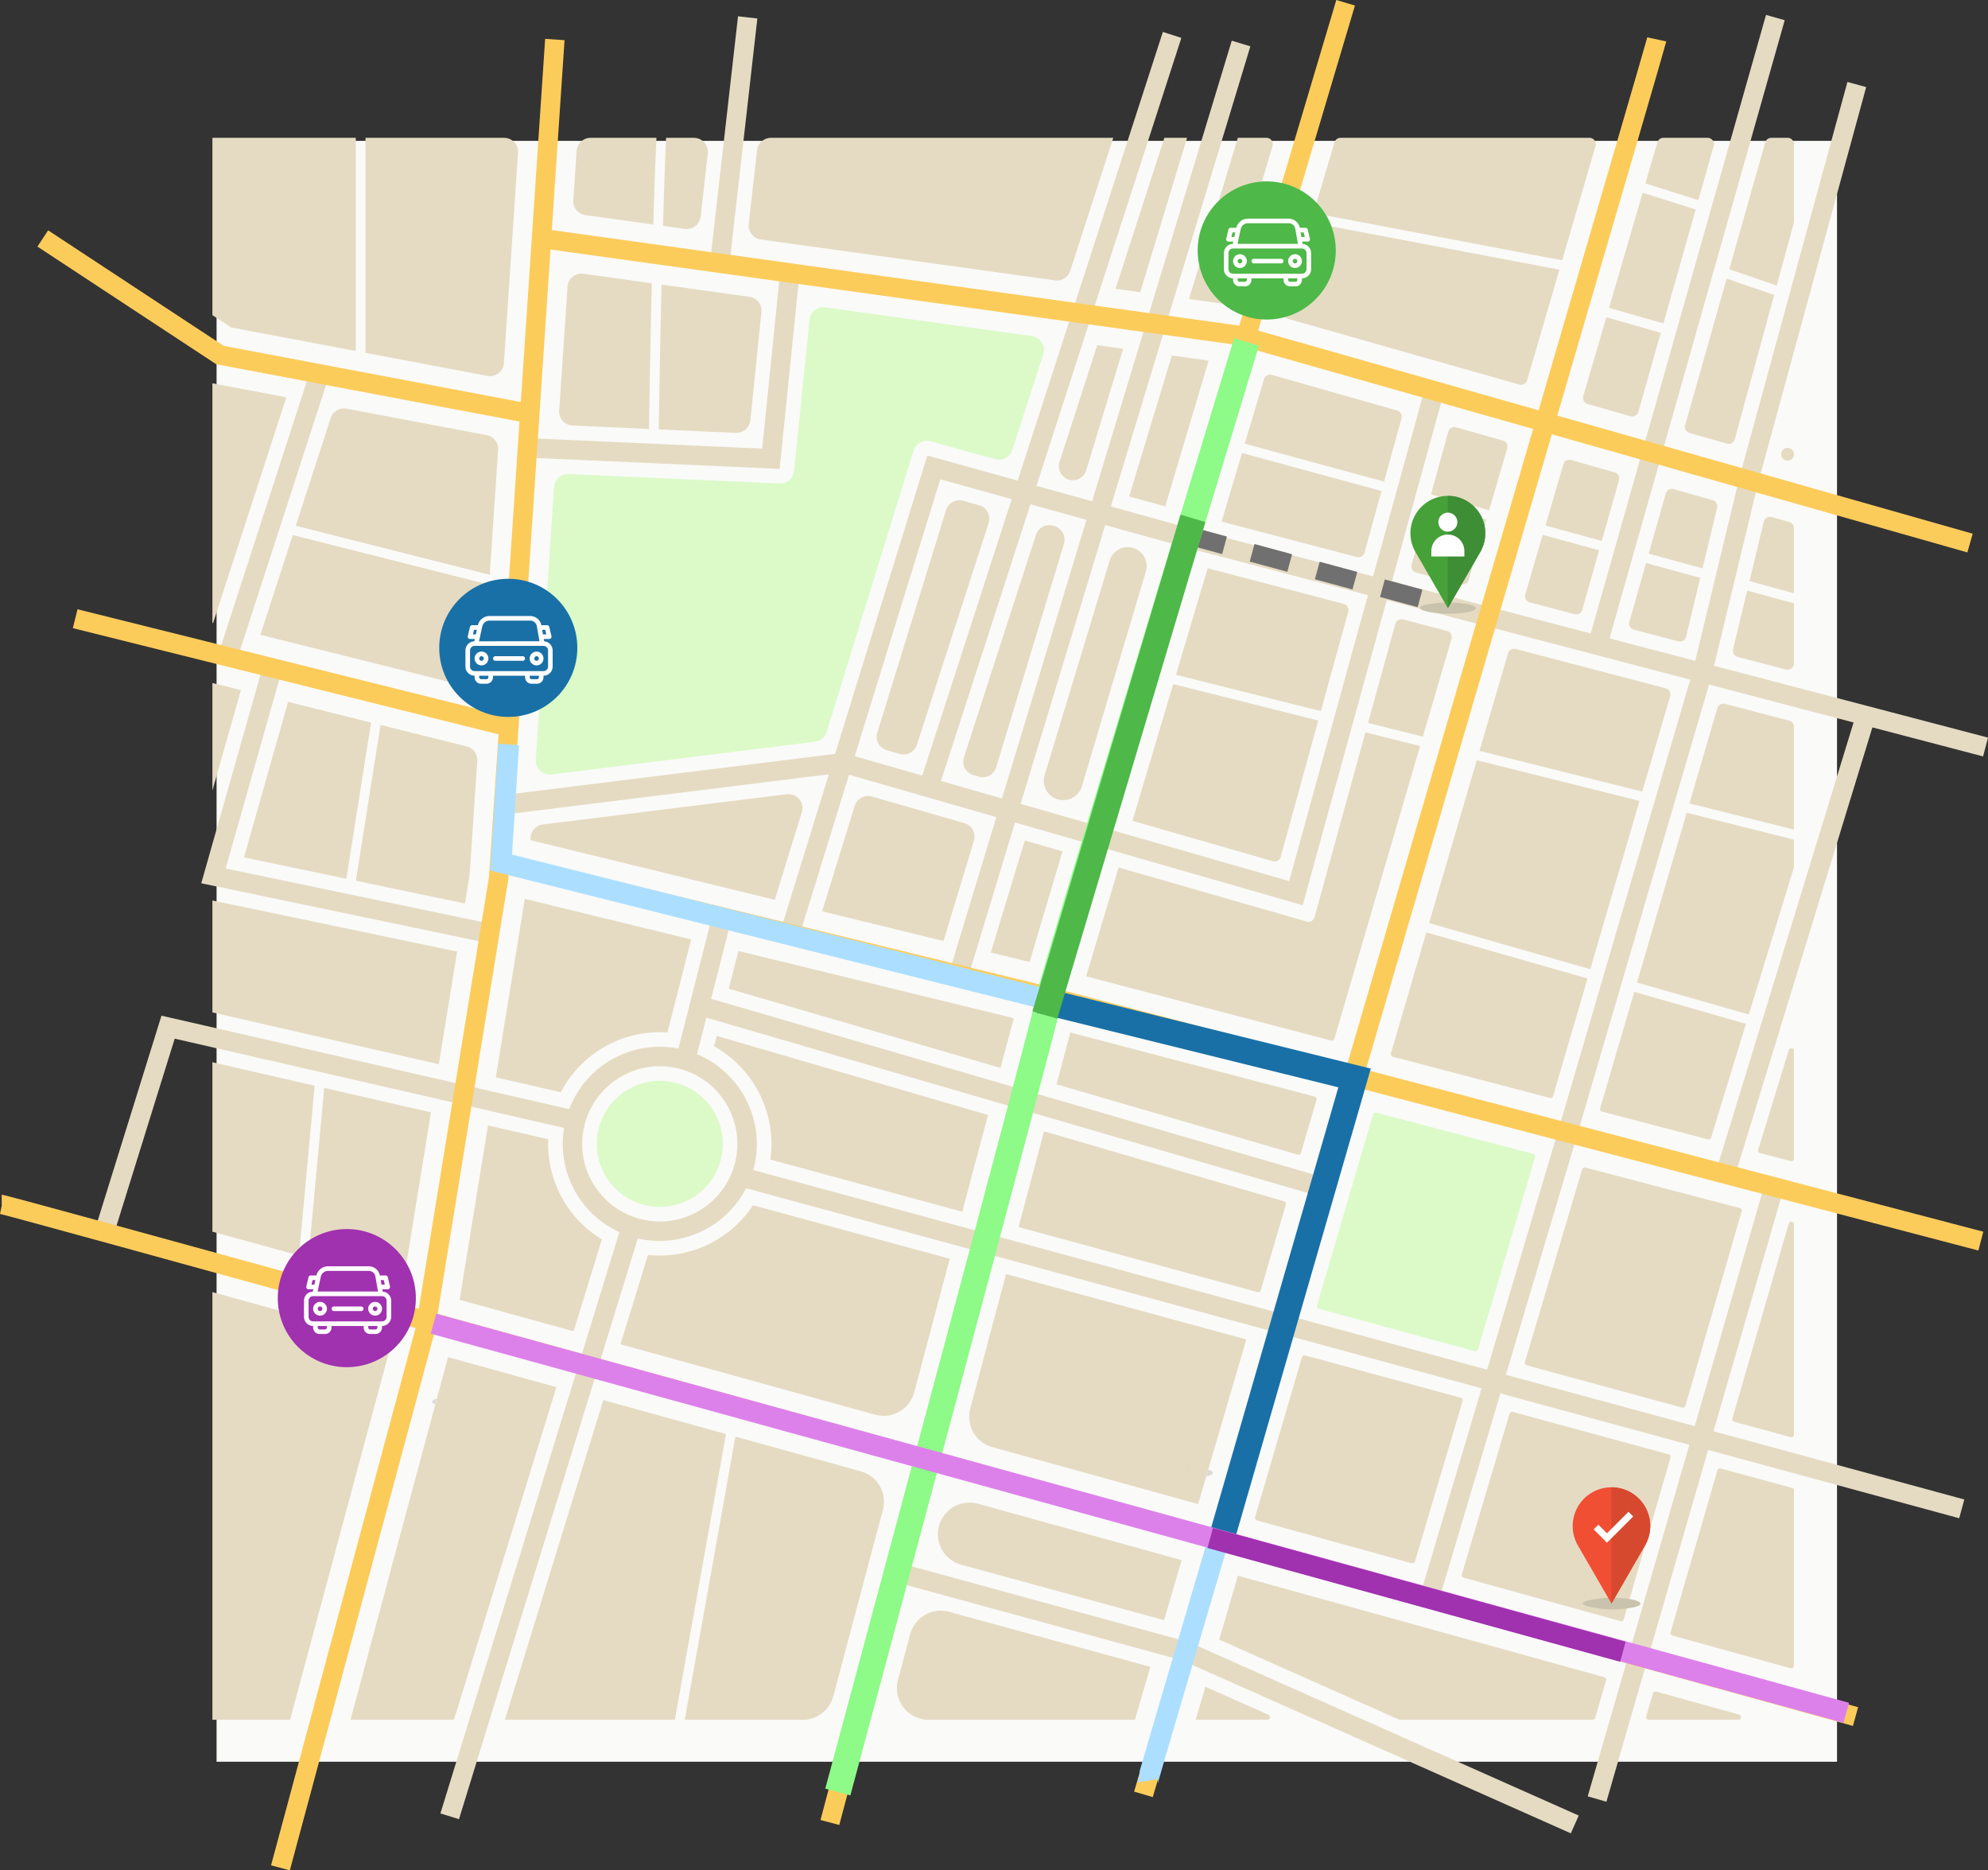 <svg xmlns="http://www.w3.org/2000/svg" width="765.477" height="720" viewBox="0 0 765.477 720">
  <rect x="0" y="0" width="765.477" height="720" fill="#333333" stroke="none"/>
  <g id="g10" transform="translate(79.384 715.355)">
    <g id="g12" transform="translate(-79.384 -715.356)">
      <path id="path14" d="M0-42.714H623.951V-666.665H0Z" transform="translate(83.391 720.896)" fill="#fafaf9"/>
      <path id="path16" d="M230.934-707.808l-7.439-.844-10.952,96.5,7.439.843,10.952-96.5" transform="translate(60.68 714.926)" fill="#e5dbc2"/>
      <path id="path18" d="M242.475-604.716l-7.449-.758-7.117,69.867-91.18-4.086-.333,7.48,98.246,4.4,7.833-76.906" transform="translate(65.559 708.316)" fill="#e5dbc2"/>
      <path id="path20" d="M177.139-244.75a29.918,29.918,0,0,1-29.885-29.884,29.918,29.918,0,0,1,29.885-29.884,29.918,29.918,0,0,1,29.883,29.884,29.918,29.918,0,0,1-29.883,29.884m135.5-278.074L278.2-416.4l-25.989-7.472,32.933-106.577,27.494,7.625M285.4-414.33l34.46-106.49,21.559,5.98L308.887-407.577,285.4-414.33m30.681,8.821,32.555-107.328,30.319,8.411L449.8-485.857,419.476-375.782,316.083-405.508m274.364,145.4,53.6-174.841,42.615,11.17,1.9-7.244-105.48-27.646,16.981-70.473,41.1-150.492.493-1.807-7.223-1.97L592.81-531l-16.97,70.438-33.008-8.652,67.455-237.971-7.2-2.042-67.5,238.115-76.55-20.064,20.437-74.172-7.219-1.989-20.462,74.261-70.885-18.577L350.811-520l53.725-177.125L397.37-699.3l-53.777,177.3-21.425-5.944,55.795-172.43-7.122-2.3L314.946-529.953l-34.805-9.655L244.647-424.746,114.663-408.614l.921,7.431L242.224-416.9l-19.15,61.971,7.154,2.21,19.775-64,56.712,16.306L288.1-339.042l7.165,2.174,18.645-61.473,110.771,31.848,32.366-117.465,116.86,30.629L523.125-279.973l-27.42,92.265L213.121-264.563a37.152,37.152,0,0,0,1.389-10.071,37.52,37.52,0,0,0-23.039-34.512l3.588-14.071,237.584,69.262,2.094-7.189L196.91-330.478l8.261-32.4-7.257-1.851L184.3-311.31a37.3,37.3,0,0,0-7.157-.694,37.33,37.33,0,0,0-34.889,24L-14.737-323.981l-26.137,84.016,7.149,2.224,24.076-77.392L140.28-280.775a37.27,37.27,0,0,0-.513,6.142,37.23,37.23,0,0,0,21.816,33.97L92.662-16.878l7.156,2.2,68.852-223.565a37.206,37.206,0,0,0,8.468.978,37.535,37.535,0,0,0,33.225-20.29l283.208,77.023L469.316-98.914l7.177,2.135L500.8-178.563l72.763,19.79L534.951-25.261l-.519,1.8,7.194,2.079,39.163-135.425,96.685,26.295,1.964-7.224L582.868-164l27.423-94.829-7.194-2.08-27.456,94.944-72.709-19.774,27.374-92.111,50.843-173.58,55.65,14.586L583.286-262.3l7.161,2.193" transform="translate(76.917 714.963)" fill="#e5dbc2"/>
      <path id="path22" d="M117.055-341.88,12.815-363.622l22.133-77.99-7.2-2.045L3.417-357.933l112.11,23.383,1.528-7.33" transform="translate(74.079 697.948)" fill="#e5dbc2"/>
      <path id="path24" d="M53.481-562.417l-7.122-2.31L9.882-452.263,17-449.952,53.481-562.417" transform="translate(73.665 705.705)" fill="#e5dbc2"/>
      <path id="path26" d="M288.428-73.071l-1.974,7.223L399.228-35.041,547.184,30.772l1.71.762,3.044-6.841L402.023-41.991l-113.6-31.079" transform="translate(55.945 674.204)" fill="#e5dbc2"/>
      <path id="path28" d="M387.053-127.167q-55.877-15.473-105.09-29.091L327.427-327.03l109.754,28.775c-18.55,63.324-36.176,123.476-50.128,171.087M89.123-209.558l27.2-167.194.029-.175.11-1.643,203.708,49.7-45.42,170.612q-109.784-30.377-185.626-51.3M395.662-582.74,322.2-336.077,116.968-386.153,132.591-619.3l263.07,36.559m115.287,32.514c-21.106,72.159-47.1,160.92-71.662,244.784L329.463-334.236l73.47-246.69,108.016,30.7M682.385-233.967l1.9-7.243L446.535-303.542c24.615-84.034,50.554-172.619,71.617-244.636l160,45.475,2.047-7.2L520.253-555.366c24.359-83.292,41.7-142.735,41.961-144.043l-7.319-1.575c-.6,2.411-17.808,61.392-41.844,143.571L405.071-588.1l37.262-125.115-7.175-2.138L397.823-590l-264.73-36.789,4.9-73.106-7.47-.5L121.154-560.6,6.738-582.222l-67.592-44.465-4.116,6.254,68.845,45.29L120.65-553.08l-7.56,112.814L-49.527-480.819l-1.812,7.265,163.92,40.878-3.679,54.9L81.863-211.561C-24.016-240.771-77.78-255.475-78.718-255.475v4.28l-.666,3.145c3.076.651,69.186,18.836,160.025,43.916L24.986,2.7l7.23,1.944L87.858-202.141C143.645-186.735,208.129-168.9,272.818-151L236.546-14.761l7.235,1.926,36.252-136.173c35.474,9.816,70.911,19.625,104.911,29.039-16.364,55.835-27.186,92.752-27.641,94.3l7.185,2.106c3.976-13.565,14.055-47.944,27.672-94.411,131.176,36.32,239.172,66.255,241.92,67.016l2-7.214q-133.225-36.93-241.811-67c14.115-48.165,31.71-108.211,50.158-171.185l237.955,62.386" transform="translate(79.384 715.356)" fill="#fccc5b"/>
      <path id="path30" d="M320.713-507.69l-6.121-1.7a5.394,5.394,0,0,0-6.6,3.605l-26.462,85.632a5.393,5.393,0,0,0,3.663,6.776l4.96,1.426a5.394,5.394,0,0,0,6.623-3.523L324.4-500.833a5.394,5.394,0,0,0-3.69-6.857" transform="translate(56.275 702.172)" fill="#e5dbc2"/>
      <path id="path32" d="M360.179-521.587a5.393,5.393,0,0,0,6.6-3.631L380.974-572l-9.943-1.382-14.542,44.94a5.394,5.394,0,0,0,3.69,6.858" transform="translate(51.474 706.26)" fill="#e5dbc2"/>
      <path id="path34" d="M351.453-499.139a5.394,5.394,0,0,0-6.574,3.536l-27.707,85.624a5.394,5.394,0,0,0,3.641,6.845l2.12.61a5.4,5.4,0,0,0,6.653-3.619L355.7-492.231a5.4,5.4,0,0,0-3.72-6.764l-.525-.145" transform="translate(53.993 701.515)" fill="#e5dbc2"/>
      <path id="path36" d="M501.353-484.669a2.442,2.442,0,0,0,1.735,3.01l17.288,4.531a2.447,2.447,0,0,0,2.964-1.682q3.456-11.8,6.807-23.261l-22.325-6.077-6.469,23.479" transform="translate(42.182 702.08)" fill="#e5dbc2"/>
      <path id="path38" d="M538.677-531.481A2.434,2.434,0,0,0,537-534.506l-17.992-5.113a2.441,2.441,0,0,0-3.021,1.7l-6.651,24.14,22.381,6.093q3.551-12.133,6.962-23.8" transform="translate(41.665 704.102)" fill="#e5dbc2"/>
      <path id="path40" d="M415.76-567.155,401.6-569.123,385.151-514.9l13.9,3.856,16.709-56.109" transform="translate(49.621 705.986)" fill="#e5dbc2"/>
      <path id="path42" d="M423.18-502.627l52.071,13.647a2.44,2.44,0,0,0,2.973-1.713l6.533-23.709-53.715-14.622-7.862,26.4" transform="translate(47.185 703.417)" fill="#e5dbc2"/>
      <path id="path44" d="M493.08-544.456a2.441,2.441,0,0,0-1.686-3l-48.266-13.719a2.441,2.441,0,0,0-3.006,1.652l-7.4,24.842,53.64,14.6,6.717-24.379" transform="translate(46.573 705.483)" fill="#e5dbc2"/>
      <path id="path46" d="M271.383-384.162l-12.546,40.607,46.75,11.406L317.3-370.767a5.394,5.394,0,0,0-3.671-6.75l-35.6-10.237a5.394,5.394,0,0,0-6.644,3.591" transform="translate(57.714 694.379)" fill="#e5dbc2"/>
      <path id="path48" d="M545.676-241.85l-60.428-15.843a1.026,1.026,0,0,0-1.245.705l-21.531,73.5a1.025,1.025,0,0,0,.715,1.278L523.165-165.9a1.025,1.025,0,0,0,1.253-.7L546.4-240.565a1.026,1.026,0,0,0-.724-1.285" transform="translate(44.67 686.035)" fill="#dbfac8"/>
      <path id="path50" d="M454.659-266.024l-94.064-24.662-5.311,19.946,92.858,27.071a1.027,1.027,0,0,0,1.273-.7l5.97-20.378a1.026,1.026,0,0,0-.725-1.28" transform="translate(51.535 688.147)" fill="#e5dbc2"/>
      <path id="path52" d="M328.266-124.708q37.75,10.446,79.223,21.932l18.574-63.389-92.528-25.164-13.779,51.756a12.17,12.17,0,0,0,8.511,14.865" transform="translate(53.838 681.781)" fill="#e5dbc2"/>
      <path id="path54" d="M548.691-159l59.843,16.274a1.025,1.025,0,0,0,1.254-.705l21.641-74.837a1.025,1.025,0,0,0-.725-1.278l-59.448-15.586a1.027,1.027,0,0,0-1.244.7l-22.036,74.148a1.027,1.027,0,0,0,.714,1.283" transform="translate(39.191 684.59)" fill="#e5dbc2"/>
      <path id="path56" d="M243.343-381.749a5.393,5.393,0,0,0-5.818-6.946l-93.9,11.653a5.4,5.4,0,0,0-4.718,4.993l-.069,1.042L232.93-348.05l10.412-33.7" transform="translate(65.402 694.429)" fill="#e5dbc2"/>
      <path id="path58" d="M164.5-208.616a42.787,42.787,0,0,1-20.7-36.752q0-.885.037-1.777l-23.208-5.317-10.922,67.131q20.715,5.719,43.887,12.118l10.9-35.4" transform="translate(67.269 685.698)" fill="#e5dbc2"/>
      <path id="path60" d="M288.976-147.607l13.692-51.43-75.753-20.6a43.17,43.17,0,0,1-35.888,19.361,42.6,42.6,0,0,1-4.549-.243l-10.593,34.4q44.814,12.382,98.069,27.116a12.186,12.186,0,0,0,15.022-8.6" transform="translate(63.029 683.595)" fill="#e5dbc2"/>
      <path id="path62" d="M37.979-426.671,20.989-366.8l39.418,8.222L69.928-418.7l-31.948-7.968" transform="translate(72.953 696.859)" fill="#e5dbc2"/>
      <path id="path64" d="M109.032-348.444l1.8-11.085,2.934-43.791a5.392,5.392,0,0,0-4.077-5.594l-33.17-8.272-9.5,59.982,42.007,8.762" transform="translate(70.004 696.252)" fill="#e5dbc2"/>
      <path id="path66" d="M102.242-325.322,8-344.981v43.07l87.185,19.978,7.058-43.39" transform="translate(73.785 691.625)" fill="#e5dbc2"/>
      <path id="path68" d="M8-434.436v41.414L18.976-431.7Z" transform="translate(73.785 697.357)" fill="#e5dbc2"/>
      <path id="path70" d="M602.717-430.248a2.44,2.44,0,0,0-1.725-3.047l-57.759-15.14a2.426,2.426,0,0,0-2.95,1.664l-10.994,37.554,62.671,15.691,10.757-36.722" transform="translate(40.386 698.259)" fill="#e5dbc2"/>
      <path id="path72" d="M589.578-386.995l-62.671-15.691c-6.051,20.669-12.2,41.67-18.358,62.7l62.061,17.749,18.968-64.754" transform="translate(41.715 695.323)" fill="#e5dbc2"/>
      <path id="path74" d="M492.843-285.271a1.024,1.024,0,0,0,.725,1.279l60.476,15.856a1.029,1.029,0,0,0,1.245-.705l13.26-45.269-62.062-17.749c-4.56,15.573-9.121,31.145-13.645,46.588" transform="translate(42.724 690.785)" fill="#e5dbc2"/>
      <path id="path76" d="M149.628-271.21a42.927,42.927,0,0,1,38.112-23.115q1.473,0,2.945.1l9.127-35.8L135.77-345.652l-11.178,68.706,25.036,5.737" transform="translate(66.315 691.669)" fill="#e5dbc2"/>
      <path id="path78" d="M655.91-417.023a2.442,2.442,0,0,0-1.823-2.362l-24.724-6.479a2.44,2.44,0,0,0-2.961,1.675l-10.738,36.658,40.246,10.077v-39.568" transform="translate(34.852 696.813)" fill="#e5dbc2"/>
      <path id="path80" d="M654.528-360.47v-10.25l-41.3-10.339-19.142,65.35L637.142-303.4l17.279-56.359a2.447,2.447,0,0,0,.107-.715" transform="translate(36.234 693.937)" fill="#e5dbc2"/>
      <path id="path82" d="M578.933-262.582a1.028,1.028,0,0,0,.725,1.282L620.4-250.618a1.025,1.025,0,0,0,1.242-.691L635.07-295.1l-43.009-12.3-13.128,44.815" transform="translate(37.208 689.217)" fill="#e5dbc2"/>
      <path id="path84" d="M455-157.159l-18.027,61.52a1.027,1.027,0,0,0,.71,1.278l59.582,16.5a1.025,1.025,0,0,0,1.258-.7l18.346-61.732a1.026,1.026,0,0,0-.714-1.283l-59.9-16.291a1.027,1.027,0,0,0-1.254.7" transform="translate(46.304 679.639)" fill="#e5dbc2"/>
      <path id="path86" d="M306.883-88.3a12.176,12.176,0,0,0,8.557,14.878l78.13,21.344,6.774-23.11L321.9-96.9a12.176,12.176,0,0,0-15.014,8.6" transform="translate(54.662 675.759)" fill="#e5dbc2"/>
      <path id="path88" d="M470.753-464.9a2.442,2.442,0,0,0-1.735-3.01l-52.386-13.731L404.411-440.6l55.8,13.969L470.753-464.9" transform="translate(48.387 700.381)" fill="#e5dbc2"/>
      <path id="path90" d="M386.523-381.335l54.058,15.541a2.44,2.44,0,0,0,3.027-1.7l14.459-52.477L402.2-433.955l-15.672,52.62" transform="translate(49.533 697.326)" fill="#e5dbc2"/>
      <path id="path92" d="M432.912-188.857l9.66-32.968a1.027,1.027,0,0,0-.7-1.274l-92.41-26.941-9.813,36.862,92.008,25.023a1.026,1.026,0,0,0,1.254-.7" transform="translate(52.536 685.542)" fill="#e5dbc2"/>
      <path id="path94" d="M384.313-490.033a7.276,7.276,0,0,0-8.909,4.9L350.365-402.58a7.493,7.493,0,0,0,5.1,9.377h0a7.492,7.492,0,0,0,9.252-5.063l24.624-82.679a7.276,7.276,0,0,0-5.028-9.088" transform="translate(51.871 700.936)" fill="#e5dbc2"/>
      <path id="path96" d="M343.173-322.889l12.685-42.592-14.529-4.178-13.082,43.128,14.926,3.643" transform="translate(53.267 693.207)" fill="#e5dbc2"/>
      <path id="path98" d="M220.434-309.681l104.639,30.5,5.1-19.167L224.14-324.217l-3.706,14.536" transform="translate(60.175 690.295)" fill="#e5dbc2"/>
      <path id="path100" d="M190.4-222.275a24.3,24.3,0,0,0,24.268-24.268A24.3,24.3,0,0,0,190.4-270.811a24.3,24.3,0,0,0-24.269,24.268A24.3,24.3,0,0,0,190.4-222.275" transform="translate(63.654 686.873)" fill="#dbfac8"/>
      <path id="path102" d="M515.567-453.116a2.42,2.42,0,0,0-1.72-3.031l-16.934-4.438a2.443,2.443,0,0,0-2.972,1.713L483.435-420.74l21.107,5.284q5.582-19.063,11.025-37.659" transform="translate(43.324 699.037)" fill="#e5dbc2"/>
      <path id="path104" d="M455.406-343a2.441,2.441,0,0,1-3.029,1.7l-72.418-20.822-12.482,41.908,94.334,24.733a1.025,1.025,0,0,0,1.245-.7c10.944-37.365,22.128-75.551,33-112.694l-21.05-5.27L455.406-343" transform="translate(50.753 696.057)" fill="#e5dbc2"/>
      <path id="path106" d="M309.951-221.59l9.918-37.254L215.42-289.294l-1.023,4.013a43.165,43.165,0,0,1,22.084,37.553,42.641,42.641,0,0,1-.428,6.041l73.9,20.1" transform="translate(60.561 688.058)" fill="#e5dbc2"/>
      <path id="path108" d="M570.447-28.2C531.163-39.082,482.32-52.611,429.409-67.264l-7.21,24.6,69.182,30.774a1.016,1.016,0,0,0,.417.089H566a1.025,1.025,0,0,0,.986-.741l4.162-14.389a1.021,1.021,0,0,0-.705-1.272" transform="translate(47.247 673.832)" fill="#e5dbc2"/>
      <path id="path110" d="M601.639-118.314l-59.991-16.315a1.028,1.028,0,0,0-1.254.7L522.021-72.105a1.025,1.025,0,0,0,.709,1.281L583.1-54.1a1.026,1.026,0,0,0,1.26-.7l18-62.236a1.026,1.026,0,0,0-.716-1.276" transform="translate(40.854 678.15)" fill="#e5dbc2"/>
      <path id="path112" d="M654.653-103.9l-27.466-7.47a1.028,1.028,0,0,0-1.255.706L607.908-48.334a1.026,1.026,0,0,0,.711,1.274L654.11-34.451a1.026,1.026,0,0,0,1.3-.99v-67.47a1.028,1.028,0,0,0-.757-.991" transform="translate(35.351 676.66)" fill="#e5dbc2"/>
      <path id="path114" d="M47.371-269.424,8-278.446v65.224q15.2,4.178,33.319,9.167l6.052-65.369" transform="translate(73.785 687.363)" fill="#e5dbc2"/>
      <path id="path116" d="M83.943-192.329,94.7-258.482,53.585-267.9,47.518-202.37q16.981,4.678,36.425,10.041" transform="translate(71.254 686.687)" fill="#e5dbc2"/>
      <path id="path118" d="M102.367-157.152,64.806-17.556H104.66L144.1-145.622l-41.733-11.529" transform="translate(70.146 679.591)" fill="#e5dbc2"/>
      <path id="path120" d="M294.721-43.826l-4.7,17.643a12.175,12.175,0,0,0,11.765,15.308h79.458l5.976-20.385L309.7-52.439a12.176,12.176,0,0,0-14.975,8.613" transform="translate(55.743 672.91)" fill="#e5dbc2"/>
      <path id="path122" d="M166.221-139.5l-37.9,123.078h65.45C200.73-55.214,209.28-102.9,213.46-126.442L166.221-139.5" transform="translate(66.077 678.46)" fill="#e5dbc2"/>
      <path id="path124" d="M270.1-111.123c-16.2-4.482-32.336-8.946-48.275-13.354-.478,2.693-1.007,5.668-1.584,8.9-2.554,14.335-5.974,33.444-9.4,52.554-3.042,16.972-6.086,33.935-8.532,47.559h45.444a12.177,12.177,0,0,0,11.766-9.043l19.1-71.749a12.177,12.177,0,0,0-8.521-14.869" transform="translate(61.336 677.498)" fill="#e5dbc2"/>
      <path id="path126" d="M440.492-10.837,416.266-21.612l-3.734,12.74h27.541a1.027,1.027,0,0,0,.418-1.964" transform="translate(47.867 670.907)" fill="#e5dbc2"/>
      <path id="path128" d="M656.273-212.85a1.026,1.026,0,0,0-1.247.708l-21.695,75.02a1.026,1.026,0,0,0,.717,1.275l21.695,5.9a1.027,1.027,0,0,0,1.3-.991v-80.92a1.025,1.025,0,0,0-.766-.992" transform="translate(33.723 683.162)" fill="#e5dbc2"/>
      <path id="path130" d="M633.627-10.761l-31.913-8.844a1.027,1.027,0,0,0-1.26.7L597.9-10.058a1.026,1.026,0,0,0,.986,1.312h34.47a1.026,1.026,0,0,0,.275-2.015" transform="translate(35.993 670.781)" fill="#e5dbc2"/>
      <path id="path132" d="M63.207-576.6v-82.067H8v68.26l7.2,4.736L63.207-576.6" transform="translate(73.785 711.723)" fill="#e5dbc2"/>
      <path id="path134" d="M117.906-567.025a5.394,5.394,0,0,0,6.383-4.939l5.425-80.945a5.4,5.4,0,0,0-5.382-5.755H70.986v82.775l46.919,8.865" transform="translate(69.75 711.723)" fill="#e5dbc2"/>
      <path id="path136" d="M8-183.9V-19.27H37.9L77.076-164.845C51.687-171.853,28.37-178.285,8-183.9" transform="translate(73.785 681.304)" fill="#e5dbc2"/>
      <path id="path138" d="M613.883-544.354a2.442,2.442,0,0,0,1.681,3.015l14.414,4.1a2.441,2.441,0,0,0,3.023-1.7l15.164-55.532-18.3-6.268-15.984,56.393" transform="translate(34.972 708.012)" fill="#e5dbc2"/>
      <path id="path140" d="M656.874-625.792a2.435,2.435,0,0,0,.086-.643v-29.789a2.442,2.442,0,0,0-2.442-2.442h-6.269a2.443,2.443,0,0,0-2.35,1.776L632.06-608.064l18.264,6.256,6.55-23.984" transform="translate(33.801 711.723)" fill="#e5dbc2"/>
      <path id="path142" d="M655.712-283.485l-11.75,38.332a1.027,1.027,0,0,0,.72,1.294l11.751,3.081a1.027,1.027,0,0,0,1.287-.993v-41.413a1.026,1.026,0,0,0-2.008-.3" transform="translate(33.042 687.732)" fill="#e5dbc2"/>
      <path id="path144" d="M201.762-623.6a5.393,5.393,0,0,0,6.1-4.733l2.762-24.328a5.394,5.394,0,0,0-5.36-6h-10.7c-.419,9.383-.816,21.072-1.179,33.9l8.373,1.163" transform="translate(61.907 711.724)" fill="#e5dbc2"/>
      <path id="path146" d="M163.133-658.665a5.4,5.4,0,0,0-5.382,5.034l-1.273,19.007a5.394,5.394,0,0,0,4.638,5.7l26.16,3.635c.357-12.284.762-23.858,1.222-33.38H163.133" transform="translate(64.273 711.723)" fill="#e5dbc2"/>
      <path id="path148" d="M36.458-552.324,8-557.7v92.216l.272.067,28.187-86.908" transform="translate(73.785 705.255)" fill="#e5dbc2"/>
      <path id="path150" d="M450.632-586.693l88.833,25.247a2.449,2.449,0,0,0,3.014-1.671c4.425-15.133,8.592-29.384,12.44-42.556l-95.8-18.177-10.159,34.11a2.443,2.443,0,0,0,1.672,3.046" transform="translate(45.539 709.493)" fill="#e5dbc2"/>
      <path id="path152" d="M569.6-655.542a2.441,2.441,0,0,0-2.345-3.124H471.421a2.443,2.443,0,0,0-2.34,1.745l-8.111,27.234,95.78,18.173c4.869-16.667,9.2-31.513,12.853-44.028" transform="translate(44.763 711.723)" fill="#e5dbc2"/>
      <path id="path154" d="M584.743-518.393a2.444,2.444,0,0,0-1.682-3.015l-16.743-4.758a2.432,2.432,0,0,0-3.008,1.654q-3.377,11.544-6.9,23.589l21.706,5.909,6.628-23.378" transform="translate(38.648 703.24)" fill="#e5dbc2"/>
      <path id="path156" d="M548.112-472.424a2.446,2.446,0,0,0,1.722,3.054l17.266,4.525a2.442,2.442,0,0,0,2.968-1.7l6.489-22.892-21.736-5.916q-3.305,11.293-6.708,22.925" transform="translate(39.186 701.26)" fill="#e5dbc2"/>
      <path id="path158" d="M655.221-526.329a2.441,2.441,0,0,0,3.11-2.347,2.442,2.442,0,0,0-4.8-.644h0a2.442,2.442,0,0,0,1.687,2.991h0" transform="translate(32.431 703.551)" fill="#e5dbc2"/>
      <path id="path160" d="M590.951-461.146a2.441,2.441,0,0,0,1.73,3.027l17.107,4.484a2.441,2.441,0,0,0,2.993-1.79l5.461-22.666-20.877-5.683-6.413,22.627" transform="translate(36.441 700.518)" fill="#e5dbc2"/>
      <path id="path162" d="M625.248-506.989a2.441,2.441,0,0,0-1.706-2.92l-15.057-4.279a2.442,2.442,0,0,0-3.016,1.682L598.9-489.331l20.733,5.644,5.614-23.3" transform="translate(35.926 702.473)" fill="#e5dbc2"/>
      <path id="path164" d="M441.948-655.527a2.441,2.441,0,0,0-2.34-3.138H428.593l-18.818,62.044,14.049,1.953,18.125-60.859" transform="translate(48.043 711.723)" fill="#e5dbc2"/>
      <path id="path166" d="M582.589-591.747l20.936,5.971,12.433-43.861-20.429-6.424c-3.792,13-8.145,27.9-12.94,44.314" transform="translate(36.971 710.275)" fill="#e5dbc2"/>
      <path id="path168" d="M623.853-655.558a2.441,2.441,0,0,0-2.348-3.107h-17.02a2.432,2.432,0,0,0-2.341,1.75c-1.413,4.852-2.956,10.148-4.608,15.811l20.4,6.414,5.915-20.867" transform="translate(36.013 711.723)" fill="#e5dbc2"/>
      <path id="path170" d="M571.977-554.514a2.45,2.45,0,0,0,1.673,3.042l16.525,4.7a2.441,2.441,0,0,0,3.016-1.682l8.627-30.436-20.966-5.98q-4.23,14.475-8.875,30.36" transform="translate(37.657 706.996)" fill="#e5dbc2"/>
      <path id="path172" d="M147.109-409.148l101.441-12.59a5.4,5.4,0,0,0,4.49-3.761l33.455-108.268a5.393,5.393,0,0,1,6.6-3.605l24.846,6.891a5.4,5.4,0,0,0,6.574-3.537l11.929-36.866a5.4,5.4,0,0,0-4.39-7l-79.51-11.05a5.394,5.394,0,0,0-6.108,4.8L240.5-525.978a5.392,5.392,0,0,1-5.607,4.842l-81.184-3.636a5.4,5.4,0,0,0-5.624,5.028l-7.027,104.882a5.394,5.394,0,0,0,6.046,5.714" transform="translate(65.261 707.259)" fill="#dbfac8"/>
      <path id="path174" d="M407.1-658.665h-8.743l-18.8,58.114,9.52,1.323L407.1-658.665" transform="translate(49.98 711.723)" fill="#e5dbc2"/>
      <path id="path176" d="M155.82-544.329l29.439,1.319c.217-14.386.569-35.114,1.058-56.1L160-602.769a5.393,5.393,0,0,0-6.123,4.983l-3.2,47.707a5.393,5.393,0,0,0,5.14,5.749" transform="translate(64.645 708.145)" fill="#e5dbc2"/>
      <path id="path178" d="M221.308-541.223a5.393,5.393,0,0,0,5.608-4.842l4.242-41.643a5.394,5.394,0,0,0-4.623-5.89L192.7-598.3c-.437,18.684-.8,38.245-1.068,55.748l29.68,1.329" transform="translate(62.02 707.856)" fill="#e5dbc2"/>
      <path id="path180" d="M106.826-437.156a5.4,5.4,0,0,0,6.687-4.873l2.289-34.16-75.6-19.1L27.742-456.878l79.084,19.722" transform="translate(72.521 701.256)" fill="#e5dbc2"/>
      <path id="path182" d="M120.211-531.419a5.394,5.394,0,0,0-4.38-5.661l-53.967-10.2a5.4,5.4,0,0,0-6.132,3.638L42.288-502.19l74.7,18.868,3.223-48.1" transform="translate(71.589 704.593)" fill="#e5dbc2"/>
      <path id="path184" d="M233.253-619.538l113.316,15.747a5.393,5.393,0,0,0,5.874-3.682l16.566-51.191H237.216a5.394,5.394,0,0,0-5.358,4.786l-3.222,28.39a5.4,5.4,0,0,0,4.617,5.951" transform="translate(59.651 711.723)" fill="#e5dbc2"/>
      <path id="path186" d="M635.355-446.925l18.639,4.884a2.441,2.441,0,0,0,3.061-2.361v-23.142l-18.011-4.9L633.6-449.859a2.441,2.441,0,0,0,1.755,2.934" transform="translate(33.707 699.792)" fill="#e5dbc2"/>
      <path id="path188" d="M657.492-498.436a2.441,2.441,0,0,0-1.775-2.347l-6.8-1.933a2.44,2.44,0,0,0-3.04,1.776l-5.519,22.907,17.134,4.665v-25.067" transform="translate(33.27 701.738)" fill="#e5dbc2"/>
      <path id="path192" d="M344.263-533.033l.14-.431a.541.541,0,0,1,0,.064.59.59,0,0,1-.144.367" transform="translate(52.241 703.702)" fill="#c9c2ac"/>
      <path id="path202" d="M99.611-137.823c-.794-.314-1.241-.67-1.241-1.047,0-.467.684-.9,1.863-1.265l-.622,2.312" transform="translate(67.995 678.501)" fill="#dbdcd9"/>
      <path id="path212" d="M416.847-108.244l.789-2.689c1.117.358,1.762.781,1.762,1.234,0,.55-.955,1.057-2.551,1.455" transform="translate(47.59 676.63)" fill="#dbdcd9"/>
      <path id="path226" d="M409.738-113.985h-.018l11.848-20.522a15.425,15.425,0,0,0,2.106-7.737,15.417,15.417,0,0,1-2.106,7.767l-11.83,20.492" transform="translate(48.047 678.636)" fill="#c9c2ac"/>
      <path id="path228" d="M407.99-109.217v-.03l1.62-2.8h.017l-1.637,2.834" transform="translate(48.158 676.701)" fill="#b1ab9a"/>
      <path id="path250" d="M106.639-445.2h-.017l11.848-20.522a15.417,15.417,0,0,0,2.107-7.737,15.424,15.424,0,0,1-2.107,7.767L106.639-445.2" transform="translate(67.467 699.857)" fill="#c9c2ac"/>
      <path id="path252" d="M104.892-440.434v-.03l1.619-2.8h.017l-1.637,2.834" transform="translate(67.578 697.923)" fill="#b1ab9a"/>
      <path id="path276" d="M600.088-579.684h0a14.92,14.92,0,0,0,.106-1.776,14.966,14.966,0,0,1-.1,1.777" transform="translate(35.85 706.777)" fill="#dbdcd9"/>
      <path id="path278" d="M585.3-553.081h-.016L597.136-573.6a15.558,15.558,0,0,0,2-5.961h0a15.537,15.537,0,0,1-2,5.99L585.3-553.081" transform="translate(36.798 706.655)" fill="#c9c2ac"/>
      <path id="path280" d="M583.557-548.434v-.03l1.62-2.8h.016l-1.636,2.834" transform="translate(36.909 704.842)" fill="#b1ab9a"/>
      <path id="path304" d="M634.5-220.158l-.015,0,3.881-6.722.015,0-3.881,6.722m7.189-13.6-.008,0a15.172,15.172,0,0,0,.488-3.792,15.19,15.19,0,0,1-.48,3.795" transform="translate(33.646 684.742)" fill="#dbdcd9"/>
      <path id="path306" d="M638.651-226.621l-.015,0,1.7-2.939a15.738,15.738,0,0,0,1.619-3.933l.008,0a15.763,15.763,0,0,1-1.626,3.961l-1.682,2.913" transform="translate(33.38 684.483)" fill="#e7b952"/>
      <path id="path308" d="M627.807-208.111h-.016l6.269-10.859.015,0-6.268,10.857" transform="translate(34.075 683.552)" fill="#c9c2ac"/>
      <path id="path310" d="M626.06-204.534v-.03l1.62-2.805h.016l-1.636,2.834" transform="translate(34.186 682.809)" fill="#b1ab9a"/>
      <path id="path348" d="M584.976-64.309h0l5.4-9.348-5.4,9.348m14.237-28.747a15.69,15.69,0,0,0-9.52-14.388,15.69,15.69,0,0,1,9.52,14.388" transform="translate(36.818 676.406)" fill="#c9c2ac"/>
      <path id="path350" d="M583.548-59.041h0l1.336-2.315h0l-1.336,2.315" transform="translate(36.91 673.453)" fill="#b1ab9a"/>
      <path id="path402" d="M478.43-318.5h0l1.374-2.38q.324-.563.6-1.133-.273.571-.6,1.133l-1.374,2.38" transform="translate(43.645 690.154)" fill="#dbdcd9"/>
      <path id="path404" d="M466.936-299.624h0l10.757-18.631h0l-10.757,18.631" transform="translate(44.381 689.913)" fill="#c9c2ac"/>
      <path id="path406" d="M482.143-329.168q0-.762-.074-1.515h0q.073.752.074,1.515" transform="translate(43.411 690.709)" fill="#dbdcd9"/>
      <path id="path408" d="M481.008-331.647a15.557,15.557,0,0,0-15.5-14.074h0a15.557,15.557,0,0,1,15.5,14.074h0" transform="translate(44.472 691.673)" fill="#c9c2ac"/>
      <path id="path410" d="M465.508-296.034h0l1.337-2.315h0l-1.337,2.315" transform="translate(44.472 688.638)" fill="#b1ab9a"/>
      <path id="path438" d="M237.937-573.569a15.733,15.733,0,0,0-4.339-10.8h0a15.731,15.731,0,0,1,4.339,10.8" transform="translate(59.331 706.963)" fill="#dbdcd9"/>
      <path id="path440" d="M232.829-584.7a15.339,15.339,0,0,0-11.235-4.787h0a15.339,15.339,0,0,1,11.235,4.787h0" transform="translate(60.1 707.291)" fill="#c9c2ac"/>
      <path id="path458" d="M541.195-399.654h0l1.947-3.372h0l-1.947,3.372" transform="translate(39.623 695.344)" fill="#dbdcd9"/>
      <path id="path460" d="M543.275-404.044h0l4.1-7.1a15.407,15.407,0,0,0,2.106-7.767,15.408,15.408,0,0,1-2.106,7.767l-4.1,7.1" transform="translate(39.49 696.362)" fill="#c9c2ac"/>
      <path id="path462" d="M534.695-388.886h0l6.083-10.537h0l-6.083,10.537" transform="translate(40.04 695.114)" fill="#c9c2ac"/>
      <path id="path464" d="M533.268-385.85h0l1.335-2.315h0l-1.335,2.315" transform="translate(40.131 694.392)" fill="#b1ab9a"/>
      <path id="path504" d="M207.16-46.113a15.526,15.526,0,0,0-1.063-5.64h0a15.526,15.526,0,0,1,1.063,5.64" transform="translate(61.093 672.838)" fill="#dbdcd9"/>
      <path id="path506" d="M205.1-52.434a15.469,15.469,0,0,0-14.511-9.949h0A15.469,15.469,0,0,1,205.1-52.434h0" transform="translate(62.087 673.519)" fill="#c9c2ac"/>
      <path id="path556" d="M324.971-25.112v0" transform="translate(53.477 671.132)" fill="#47494c"/>
      <path id="path558" d="M325.074-24.457h0c-.037-.185-.067-.367-.091-.548.024.182.054.366.09.548" transform="translate(53.476 671.124)" fill="#47494c"/>
      <path id="path560" d="M325.8-22.416l-.014-.026.014.026" transform="translate(53.425 670.96)" fill="#47494c"/>
      <path id="path562" d="M325.724-22.555l-.05-.1.05.1" transform="translate(53.432 670.974)" fill="#47494c"/>
      <path id="path564" d="M325.282-23.648a6.844,6.844,0,0,0,.357.9,6.826,6.826,0,0,1-.354-.9h0" transform="translate(53.457 671.037)" fill="#47494c"/>
      <g id="Group_4320" data-name="Group 4320" transform="translate(543.073 190.886)">
        <path id="path476" d="M405.492-421.918c-2.444,0-10.23-.572-10.716-2.158s7.959-2.11,9.478-2.144l1.238,2.144,1.238-2.144c5.369.124,9.54,1.037,9.54,2.144,0,1.193-4.825,2.158-10.778,2.158" transform="translate(-391.067 467.288)" fill="#c9c2ac"/>
        <path id="path478" d="M404.926-430.38l-12.473-21.606a14.4,14.4,0,0,1,12.473-21.606A14.4,14.4,0,0,1,417.4-451.986L404.926-430.38" transform="translate(-390.501 473.592)" fill="#45a138"/>
        <path id="path480" d="M407.14-430.38v-43.212a14.4,14.4,0,0,1,12.474,21.606L407.14-430.38" transform="translate(-392.715 473.592)" fill="#3e8e36"/>
        <path id="path482" d="M412.526-447.987H399.8v-2.068a6.362,6.362,0,0,1,6.362-6.361,6.361,6.361,0,0,1,6.361,6.361v2.068" transform="translate(-391.739 471.306)" fill="#fff"/>
        <path id="path484" d="M410.237-462.482a3.658,3.658,0,0,1-3.657,3.658,3.658,3.658,0,0,1-3.658-3.658,3.658,3.658,0,0,1,3.658-3.657,3.658,3.658,0,0,1,3.657,3.657" transform="translate(-392.154 472.6)" fill="#fff"/>
      </g>
      <line id="Line_144" data-name="Line 144" x2="90.93" y2="24.681" transform="translate(457.032 205.992)" fill="none" stroke="#707070" stroke-width="7" stroke-dasharray="15 11"/>
    </g>
    <g id="Group_4319" data-name="Group 4319" transform="translate(526.16 -142.826)">
      <path id="path204" d="M108.341-136.8c-4.361,0-10.792-1.122-11.112-2.236s6.435-2.144,9.829-2.222l1.283,2.222,1.283-2.222c5.563.127,9.884,1.073,9.884,2.222,0,1.235-5,2.236-11.167,2.236" transform="translate(-93.394 183.81)" fill="#c9c2ac"/>
      <path id="path206" d="M109.109-143.853,96.183-166.241a14.925,14.925,0,0,1,12.926-22.388h0a14.925,14.925,0,0,1,12.926,22.388l-12.926,22.388" transform="translate(-94.161 188.629)" fill="#f14f34"/>
      <path id="path208" d="M110.8-143.853v-44.776a14.938,14.938,0,0,1,14.208,19.536,15.279,15.279,0,0,1-1.282,2.852l-1.721,2.981-11.2,19.407" transform="translate(-95.855 188.629)" fill="#d7492f"/>
      <path id="path210" d="M108.3-166.231l-5.128-5.129,1.807-1.806,3.32,3.32,8.294-8.294,1.807,1.807-10.1,10.1" transform="translate(-95.078 187.563)" fill="#fff"/>
    </g>
    <g id="Group_4321" data-name="Group 4321" transform="translate(381.782 -645.526)">
      <circle id="Ellipse_210" data-name="Ellipse 210" cx="26.586" cy="26.586" r="26.586" transform="translate(0 0)" fill="#4eb848"/>
      <g id="Group_4311" data-name="Group 4311" transform="translate(10.091 14.337)">
        <path id="Path_2405" data-name="Path 2405" d="M56.311,43.734l-.155-.9h2.1a.885.885,0,0,0,.862-1.087l-.835-3.535a.884.884,0,0,0-.862-.68h-2.2l-.009-.053A4.376,4.376,0,0,0,51.07,34H35.093A4.616,4.616,0,0,0,30.8,37.451l-.018.084H28.6a.884.884,0,0,0-.862.68l-.835,3.535a.885.885,0,0,0,.862,1.087h1.851l-.194.888A3.546,3.546,0,0,0,26,47.255v6.186a3.545,3.545,0,0,0,3.535,3.535v.632a2.5,2.5,0,0,0,2.532,2.461h2.006A2.5,2.5,0,0,0,36.6,57.608v-.632H48.976v.632a2.5,2.5,0,0,0,2.532,2.461h2.006a2.5,2.5,0,0,0,2.532-2.461v-.632a3.545,3.545,0,0,0,3.535-3.535V47.255A3.544,3.544,0,0,0,56.311,43.734Zm.411-4.432.415,1.767H55.842L55.533,39.3Zm-24.2-1.471a2.869,2.869,0,0,1,2.567-2.063H51.07a2.606,2.606,0,0,1,2.4,2.019l1.043,5.934H31.236ZM28.885,41.07,29.3,39.3h1.1l-.389,1.767Zm5.952,16.538a.735.735,0,0,1-.764.694H32.067a.735.735,0,0,1-.764-.694v-.632h3.535Zm19.441,0a.735.735,0,0,1-.764.694H51.508a.735.735,0,0,1-.764-.694v-.632h3.535Zm3.535-4.167a1.767,1.767,0,0,1-1.767,1.767H29.535a1.767,1.767,0,0,1-1.767-1.767V47.255a1.767,1.767,0,0,1,1.767-1.767H56.046a1.767,1.767,0,0,1,1.767,1.767Z" transform="translate(-26 -34)" fill="#fff"/>
        <path id="Path_2406" data-name="Path 2406" d="M41.953,68.535h10.6a.884.884,0,0,0,0-1.767h-10.6a.884.884,0,0,0,0,1.767ZM36.651,65A2.651,2.651,0,1,0,39.3,67.651,2.651,2.651,0,0,0,36.651,65Zm0,3.535a.884.884,0,1,1,.884-.884A.884.884,0,0,1,36.651,68.535Z" transform="translate(-30.465 -51.303)" fill="#fff"/>
        <path id="Path_2407" data-name="Path 2407" d="M84.651,65A2.651,2.651,0,1,0,87.3,67.651,2.651,2.651,0,0,0,84.651,65Zm0,3.535a.884.884,0,1,1,.884-.884A.884.884,0,0,1,84.651,68.535Z" transform="translate(-57.256 -51.303)" fill="#fff"/>
      </g>
    </g>
    <path id="Path_4142" data-name="Path 4142" d="M-117.427,0s-76.137,249.992-75.82,251.941S-274.809,558.2-274.809,558.2" transform="translate(518.023 -583.711)" fill="none" stroke="#8efa88" stroke-width="10"/>
    <g id="Group_4327" data-name="Group 4327" transform="translate(89.742 -492.552)">
      <circle id="Ellipse_210-2" data-name="Ellipse 210" cx="26.586" cy="26.586" r="26.586" transform="translate(0 0)" fill="#1970a7"/>
      <g id="Group_4311-2" data-name="Group 4311" transform="translate(10.091 14.337)">
        <path id="Path_2405-2" data-name="Path 2405" d="M56.311,43.734l-.155-.9h2.1a.885.885,0,0,0,.862-1.087l-.835-3.535a.884.884,0,0,0-.862-.68h-2.2l-.009-.053A4.376,4.376,0,0,0,51.07,34H35.093A4.616,4.616,0,0,0,30.8,37.451l-.018.084H28.6a.884.884,0,0,0-.862.68l-.835,3.535a.885.885,0,0,0,.862,1.087h1.851l-.194.888A3.546,3.546,0,0,0,26,47.255v6.186a3.545,3.545,0,0,0,3.535,3.535v.632a2.5,2.5,0,0,0,2.532,2.461h2.006A2.5,2.5,0,0,0,36.6,57.608v-.632H48.976v.632a2.5,2.5,0,0,0,2.532,2.461h2.006a2.5,2.5,0,0,0,2.532-2.461v-.632a3.545,3.545,0,0,0,3.535-3.535V47.255A3.544,3.544,0,0,0,56.311,43.734Zm.411-4.432.415,1.767H55.842L55.533,39.3Zm-24.2-1.471a2.869,2.869,0,0,1,2.567-2.063H51.07a2.606,2.606,0,0,1,2.4,2.019l1.043,5.934H31.236ZM28.885,41.07,29.3,39.3h1.1l-.389,1.767Zm5.952,16.538a.735.735,0,0,1-.764.694H32.067a.735.735,0,0,1-.764-.694v-.632h3.535Zm19.441,0a.735.735,0,0,1-.764.694H51.508a.735.735,0,0,1-.764-.694v-.632h3.535Zm3.535-4.167a1.767,1.767,0,0,1-1.767,1.767H29.535a1.767,1.767,0,0,1-1.767-1.767V47.255a1.767,1.767,0,0,1,1.767-1.767H56.046a1.767,1.767,0,0,1,1.767,1.767Z" transform="translate(-26 -34)" fill="#fff"/>
        <path id="Path_2406-2" data-name="Path 2406" d="M41.953,68.535h10.6a.884.884,0,0,0,0-1.767h-10.6a.884.884,0,0,0,0,1.767ZM36.651,65A2.651,2.651,0,1,0,39.3,67.651,2.651,2.651,0,0,0,36.651,65Zm0,3.535a.884.884,0,1,1,.884-.884A.884.884,0,0,1,36.651,68.535Z" transform="translate(-30.465 -51.303)" fill="#fff"/>
        <path id="Path_2407-2" data-name="Path 2407" d="M84.651,65A2.651,2.651,0,1,0,87.3,67.651,2.651,2.651,0,0,0,84.651,65Zm0,3.535a.884.884,0,1,1,.884-.884A.884.884,0,0,1,84.651,68.535Z" transform="translate(-57.256 -51.303)" fill="#fff"/>
      </g>
    </g>
    <path id="Path_4143" data-name="Path 4143" d="M-87.383,7.367l-2.905,45.483,328.859,82.492S158.6,405.691,158.7,406.31" transform="translate(203.86 -436.168)" fill="none" stroke="#acdfff" stroke-width="8"/>
    <path id="Path_4144" data-name="Path 4144" d="M163.294,127.716l121.181,29.952L232.425,337.8" transform="translate(157.719 -458.067)" fill="none" stroke="#1970a7" stroke-width="10"/>
    <path id="Path_4145" data-name="Path 4145" d="M-120.335,83l-57.017,191.176" transform="translate(500.29 -598.814)" fill="none" stroke="#4eb848" stroke-width="10"/>
    <g id="Group_4328" data-name="Group 4328" transform="translate(27.571 -242.232)">
      <circle id="Ellipse_210-3" data-name="Ellipse 210" cx="26.586" cy="26.586" r="26.586" transform="translate(0 0)" fill="#a031af"/>
      <g id="Group_4311-3" data-name="Group 4311" transform="translate(10.091 14.337)">
        <path id="Path_2405-3" data-name="Path 2405" d="M56.311,43.734l-.155-.9h2.1a.885.885,0,0,0,.862-1.087l-.835-3.535a.884.884,0,0,0-.862-.68h-2.2l-.009-.053A4.376,4.376,0,0,0,51.07,34H35.093A4.616,4.616,0,0,0,30.8,37.451l-.018.084H28.6a.884.884,0,0,0-.862.68l-.835,3.535a.885.885,0,0,0,.862,1.087h1.851l-.194.888A3.546,3.546,0,0,0,26,47.255v6.186a3.545,3.545,0,0,0,3.535,3.535v.632a2.5,2.5,0,0,0,2.532,2.461h2.006A2.5,2.5,0,0,0,36.6,57.608v-.632H48.976v.632a2.5,2.5,0,0,0,2.532,2.461h2.006a2.5,2.5,0,0,0,2.532-2.461v-.632a3.545,3.545,0,0,0,3.535-3.535V47.255A3.544,3.544,0,0,0,56.311,43.734Zm.411-4.432.415,1.767H55.842L55.533,39.3Zm-24.2-1.471a2.869,2.869,0,0,1,2.567-2.063H51.07a2.606,2.606,0,0,1,2.4,2.019l1.043,5.934H31.236ZM28.885,41.07,29.3,39.3h1.1l-.389,1.767Zm5.952,16.538a.735.735,0,0,1-.764.694H32.067a.735.735,0,0,1-.764-.694v-.632h3.535Zm19.441,0a.735.735,0,0,1-.764.694H51.508a.735.735,0,0,1-.764-.694v-.632h3.535Zm3.535-4.167a1.767,1.767,0,0,1-1.767,1.767H29.535a1.767,1.767,0,0,1-1.767-1.767V47.255a1.767,1.767,0,0,1,1.767-1.767H56.046a1.767,1.767,0,0,1,1.767,1.767Z" transform="translate(-26 -34)" fill="#fff"/>
        <path id="Path_2406-3" data-name="Path 2406" d="M41.953,68.535h10.6a.884.884,0,0,0,0-1.767h-10.6a.884.884,0,0,0,0,1.767ZM36.651,65A2.651,2.651,0,1,0,39.3,67.651,2.651,2.651,0,0,0,36.651,65Zm0,3.535a.884.884,0,1,1,.884-.884A.884.884,0,0,1,36.651,68.535Z" transform="translate(-30.465 -51.303)" fill="#fff"/>
        <path id="Path_2407-3" data-name="Path 2407" d="M84.651,65A2.651,2.651,0,1,0,87.3,67.651,2.651,2.651,0,0,0,84.651,65Zm0,3.535a.884.884,0,1,1,.884-.884A.884.884,0,0,1,84.651,68.535Z" transform="translate(-57.256 -51.303)" fill="#fff"/>
      </g>
    </g>
    <path id="Path_4146" data-name="Path 4146" d="M-93.132,60.954l544,149.809" transform="translate(180.655 -266.768)" fill="none" stroke="#dd81ea" stroke-width="8"/>
    <path id="Path_4147" data-name="Path 4147" d="M272.476,161.8,431.37,205.614" transform="translate(114.129 -285.119)" fill="none" stroke="#a031af" stroke-width="8"/>
  </g>
</svg>
